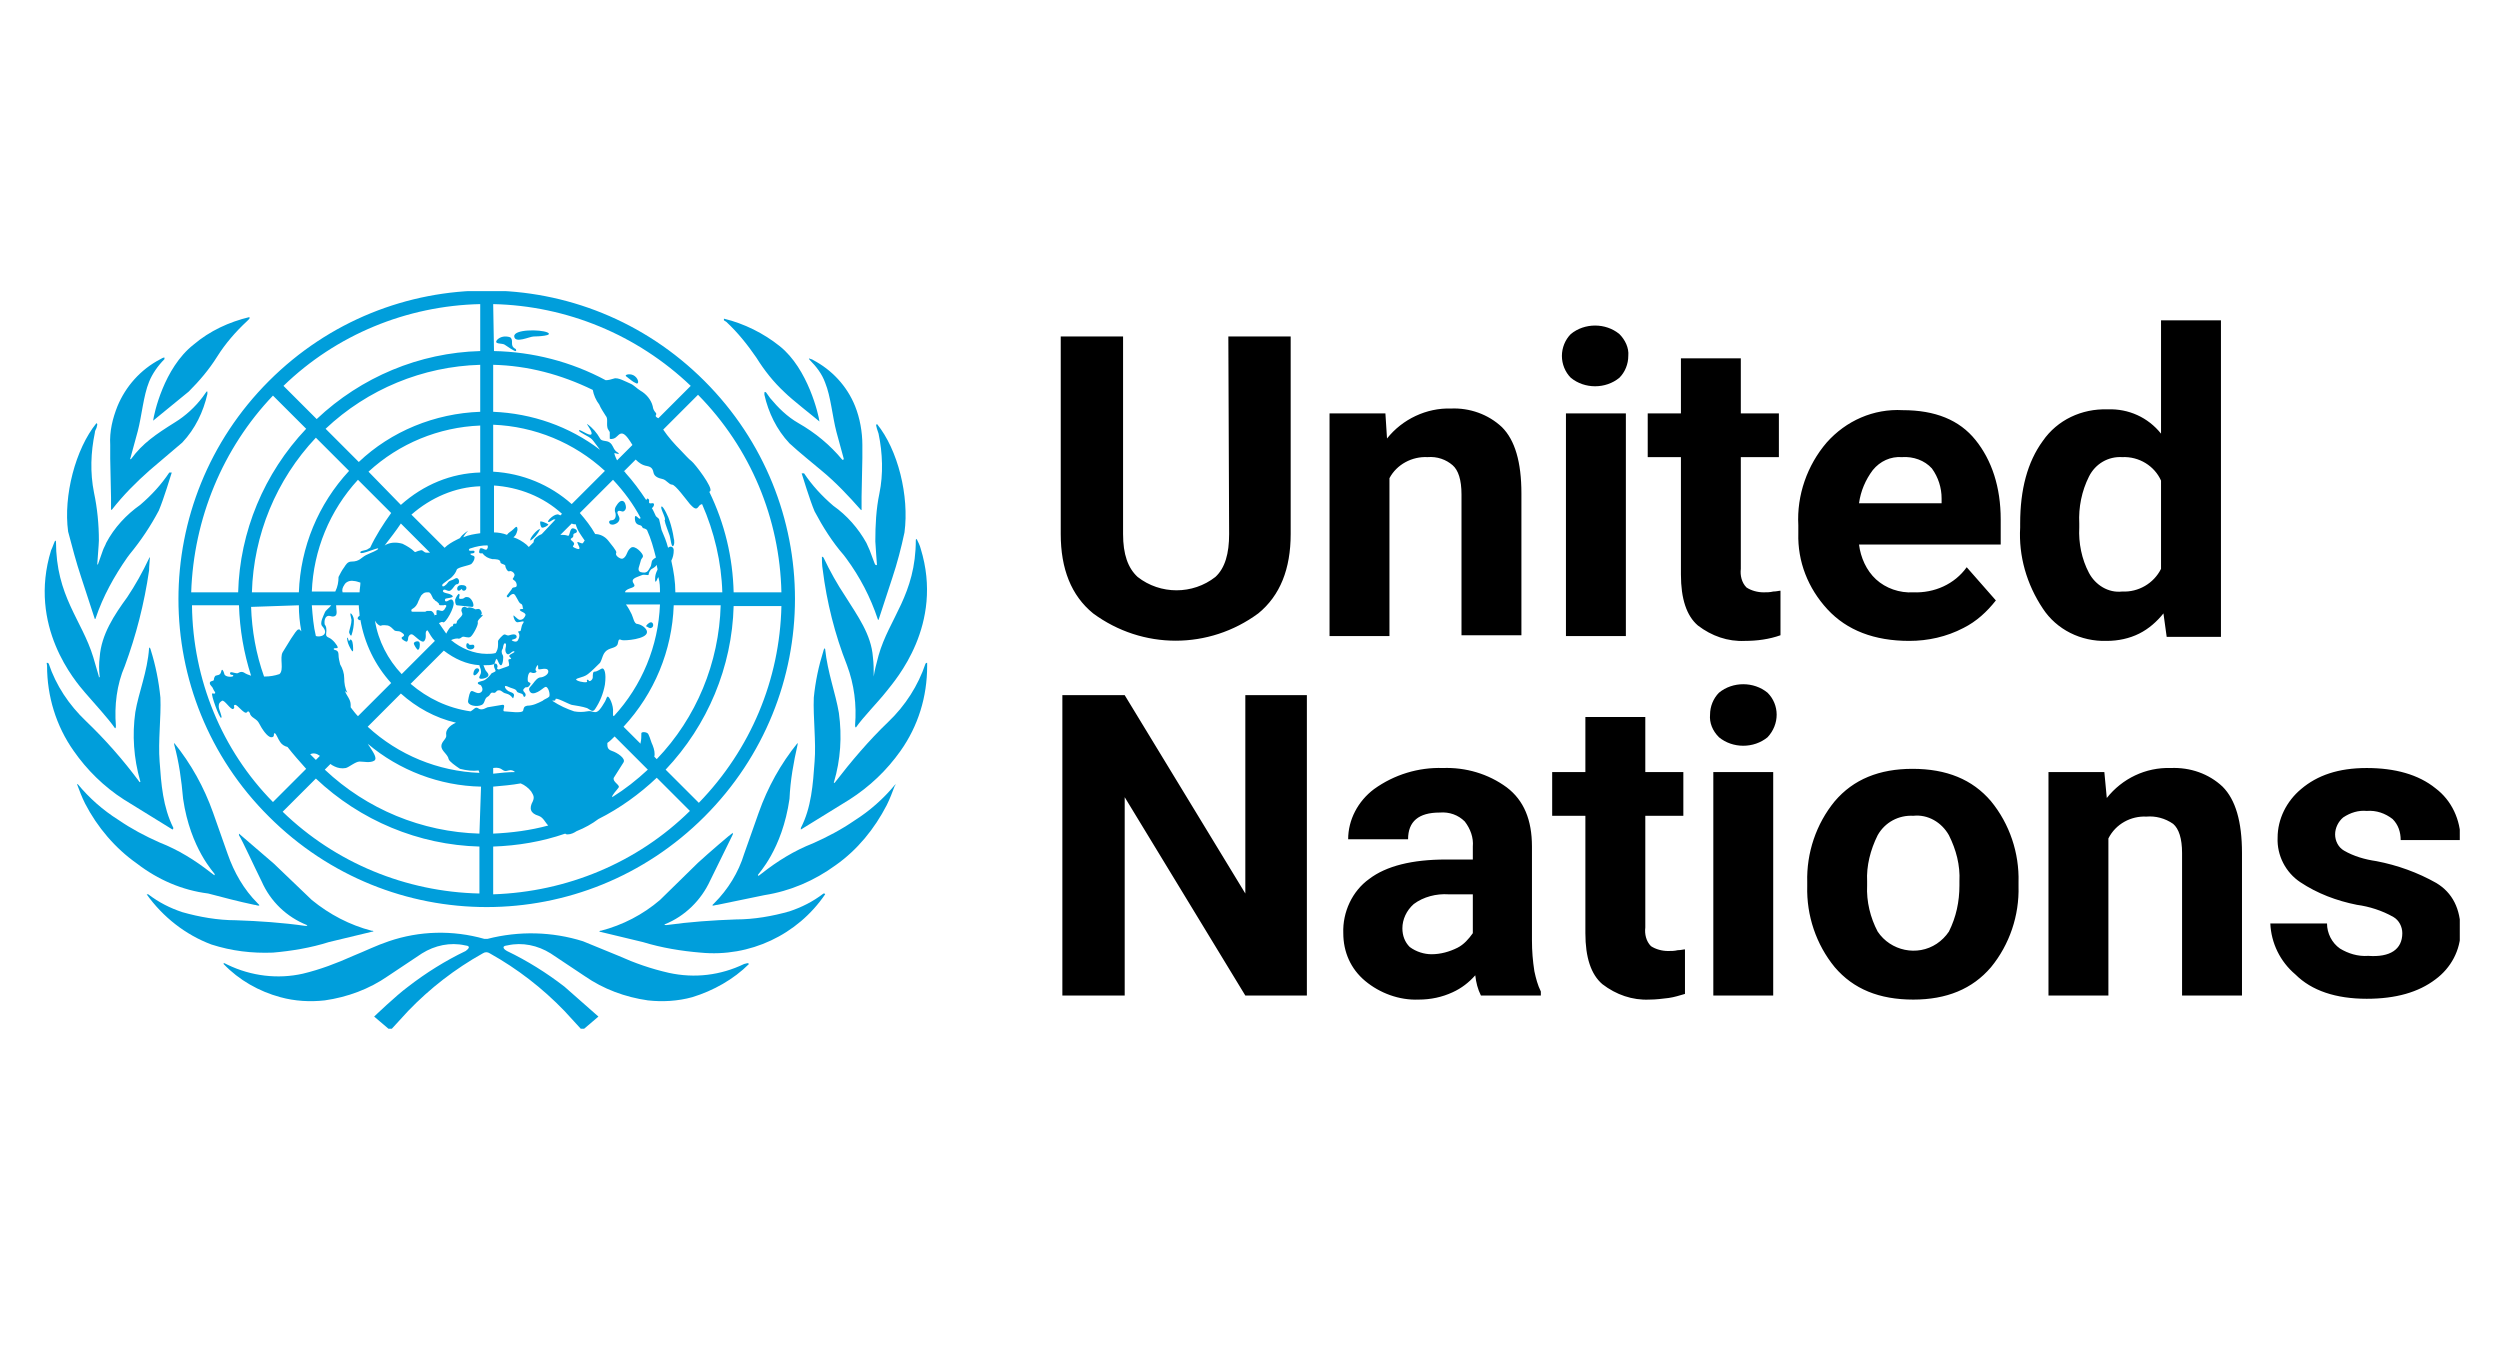 <svg width="92" height="50" viewBox="0 0 92 50" fill="none" xmlns="http://www.w3.org/2000/svg">
<g clip-path="url(#clip0_6610_14639)">
<path d="M45.203 12.383H47.497V19.653C47.497 20.934 47.109 21.917 46.305 22.573C44.487 23.913 42.044 23.913 40.227 22.573C39.422 21.917 39.035 20.934 39.035 19.653V12.383H41.329V19.653C41.329 20.398 41.508 20.904 41.865 21.232C42.7 21.887 43.892 21.887 44.726 21.232C45.083 20.904 45.232 20.368 45.232 19.653L45.203 12.383ZM52.532 16.822C51.966 16.792 51.4 17.09 51.132 17.597V23.407H48.927V15.213H50.983L51.042 16.137C51.608 15.422 52.502 15.005 53.396 15.034C54.081 15.005 54.767 15.243 55.273 15.72C55.75 16.197 55.988 17.001 55.988 18.163V23.377H53.783V18.193C53.783 17.656 53.664 17.299 53.456 17.12C53.217 16.912 52.889 16.792 52.532 16.822ZM57.478 13.098C57.478 12.8 57.597 12.502 57.806 12.293C58.312 11.876 59.087 11.876 59.593 12.293C59.802 12.502 59.951 12.8 59.921 13.098C59.921 13.396 59.802 13.694 59.593 13.902C59.087 14.319 58.312 14.319 57.806 13.902C57.597 13.694 57.478 13.396 57.478 13.098ZM59.832 15.213V23.407H57.627V15.213H59.832ZM65.522 23.377C65.105 23.526 64.658 23.585 64.211 23.585C63.586 23.615 62.99 23.407 62.483 23.019C62.066 22.662 61.858 22.036 61.858 21.142V16.822H60.636V15.213H61.858V13.187H64.062V15.213H65.463V16.822H64.062V20.934C64.033 21.172 64.092 21.44 64.271 21.619C64.45 21.738 64.688 21.798 64.897 21.798C65.016 21.798 65.135 21.798 65.254 21.768C65.373 21.768 65.463 21.738 65.522 21.738V23.377ZM73.448 22.096C73.12 22.513 72.733 22.87 72.256 23.109C71.63 23.436 70.945 23.585 70.26 23.585C68.979 23.585 67.966 23.198 67.251 22.424C66.535 21.649 66.148 20.666 66.178 19.623V19.325C66.118 18.223 66.506 17.12 67.221 16.286C67.936 15.481 68.949 15.034 70.021 15.094C71.213 15.094 72.107 15.452 72.703 16.197C73.299 16.941 73.626 17.924 73.626 19.116V20.04H68.412C68.472 20.517 68.681 20.993 69.038 21.321C69.396 21.649 69.902 21.828 70.409 21.798C71.183 21.828 71.928 21.5 72.375 20.874L73.448 22.096ZM69.992 16.822C69.575 16.792 69.187 16.971 68.919 17.299C68.651 17.656 68.472 18.073 68.412 18.52H71.451V18.342C71.451 17.954 71.332 17.567 71.094 17.239C70.826 16.941 70.409 16.792 69.992 16.822ZM79.734 23.436L79.615 22.573C79.377 22.87 79.079 23.139 78.721 23.317C78.364 23.496 77.947 23.585 77.53 23.585C76.576 23.615 75.682 23.168 75.176 22.394C74.58 21.5 74.282 20.457 74.342 19.414V19.265C74.342 18.014 74.61 17.001 75.176 16.226C75.712 15.452 76.606 15.034 77.559 15.064C78.334 15.034 79.049 15.362 79.526 15.958V11.787H81.731V23.436H79.734ZM76.517 19.414C76.487 19.98 76.606 20.576 76.874 21.083C77.112 21.53 77.589 21.828 78.096 21.768C78.692 21.798 79.258 21.47 79.526 20.934V17.686C79.287 17.15 78.721 16.792 78.096 16.822C77.589 16.792 77.112 17.061 76.874 17.537C76.606 18.073 76.487 18.669 76.517 19.265V19.414ZM48.093 25.582V36.636H45.828L41.389 29.336V36.636H39.095V25.582H41.389L45.828 32.881V25.582H48.093ZM54.498 36.636C54.379 36.397 54.32 36.159 54.29 35.891C54.051 36.159 53.783 36.367 53.456 36.516C53.068 36.695 52.651 36.785 52.204 36.785C51.489 36.814 50.774 36.546 50.238 36.099C49.702 35.652 49.433 35.027 49.433 34.341C49.404 33.567 49.761 32.792 50.387 32.345C51.013 31.868 51.966 31.63 53.217 31.63H54.2V31.153C54.23 30.826 54.111 30.498 53.903 30.23C53.664 29.991 53.336 29.872 52.979 29.902C52.204 29.902 51.817 30.23 51.817 30.885H49.612C49.612 30.17 49.97 29.485 50.566 29.038C51.31 28.502 52.204 28.233 53.098 28.263C53.932 28.233 54.767 28.472 55.452 28.978C56.078 29.455 56.376 30.17 56.376 31.153V34.609C56.376 34.997 56.405 35.354 56.465 35.742C56.524 36.01 56.584 36.248 56.703 36.487V36.636H54.498ZM52.681 35.116C53.009 35.116 53.336 35.027 53.634 34.878C53.873 34.758 54.051 34.55 54.2 34.341V32.911H53.307C52.86 32.881 52.383 33.001 52.026 33.269C51.757 33.507 51.608 33.835 51.608 34.163C51.608 34.431 51.698 34.669 51.877 34.848C52.115 35.027 52.413 35.116 52.681 35.116ZM62.007 36.576C61.798 36.636 61.619 36.695 61.411 36.725C61.172 36.755 60.934 36.785 60.696 36.785C60.07 36.814 59.474 36.606 58.968 36.218C58.55 35.861 58.342 35.235 58.342 34.341V30.021H57.12V28.412H58.342V26.386H60.547V28.412H61.947V30.021H60.547V34.133C60.517 34.371 60.577 34.639 60.755 34.818C60.934 34.937 61.172 34.997 61.381 34.997C61.5 34.997 61.619 34.997 61.739 34.967C61.858 34.967 61.947 34.937 62.007 34.937V36.576ZM62.93 26.297C62.93 25.999 63.05 25.701 63.258 25.492C63.764 25.075 64.539 25.075 65.046 25.492C65.493 25.939 65.493 26.654 65.046 27.131C64.539 27.548 63.764 27.548 63.258 27.131C63.02 26.893 62.901 26.595 62.93 26.297ZM65.254 28.412V36.636H63.05V28.412H65.254ZM66.506 32.613V32.464C66.476 31.392 66.833 30.319 67.519 29.485C68.204 28.68 69.157 28.293 70.379 28.293C71.63 28.293 72.584 28.68 73.269 29.485C73.954 30.319 74.312 31.392 74.282 32.464V32.613C74.312 33.686 73.954 34.758 73.269 35.593C72.584 36.397 71.63 36.785 70.409 36.785C69.157 36.785 68.204 36.397 67.519 35.593C66.833 34.758 66.476 33.686 66.506 32.613ZM68.71 32.434V32.584C68.681 33.179 68.83 33.775 69.098 34.282C69.575 34.997 70.558 35.205 71.273 34.729C71.451 34.609 71.6 34.461 71.72 34.282C71.988 33.745 72.107 33.179 72.107 32.584V32.434C72.137 31.839 71.988 31.273 71.72 30.736C71.451 30.259 70.945 29.962 70.409 30.021C69.872 29.991 69.366 30.259 69.098 30.736C68.83 31.273 68.681 31.868 68.71 32.434ZM78.99 30.051C78.424 30.021 77.857 30.319 77.589 30.855V36.636H75.384V28.412H77.44L77.53 29.366C78.096 28.651 78.96 28.233 79.883 28.263C80.599 28.233 81.284 28.472 81.79 28.948C82.267 29.425 82.505 30.23 82.505 31.392V36.636H80.3V31.392C80.3 30.855 80.181 30.498 79.973 30.319C79.675 30.11 79.317 30.021 78.99 30.051ZM88.405 34.341C88.405 34.103 88.285 33.865 88.077 33.745C87.66 33.507 87.183 33.358 86.736 33.298C85.991 33.15 85.276 32.881 84.65 32.464C84.114 32.107 83.787 31.481 83.816 30.826C83.816 30.14 84.144 29.485 84.68 29.038C85.276 28.531 86.051 28.263 87.094 28.263C88.136 28.263 89.001 28.502 89.626 29.008C90.222 29.455 90.55 30.17 90.55 30.915H88.345C88.345 30.617 88.256 30.349 88.047 30.14C87.779 29.932 87.451 29.813 87.094 29.842C86.796 29.813 86.498 29.902 86.23 30.081C86.051 30.23 85.932 30.468 85.932 30.706C85.932 30.945 86.051 31.183 86.259 31.302C86.617 31.511 87.034 31.63 87.451 31.69C88.226 31.839 88.971 32.107 89.656 32.494C90.252 32.852 90.55 33.447 90.55 34.252C90.55 34.967 90.192 35.623 89.626 36.04C89.001 36.516 88.166 36.755 87.094 36.755C85.962 36.755 85.068 36.457 84.472 35.861C83.906 35.384 83.578 34.699 83.548 33.984H85.634C85.634 34.341 85.812 34.699 86.111 34.907C86.408 35.086 86.766 35.205 87.153 35.176C87.958 35.235 88.405 34.937 88.405 34.341Z" fill="black"/>
<path d="M27.385 35.474C26.521 35.891 25.568 36.01 24.614 35.801C23.959 35.652 23.363 35.444 22.767 35.176L21.456 34.639C20.324 34.282 19.102 34.252 17.941 34.55H17.821C16.659 34.222 15.438 34.252 14.306 34.639C13.859 34.788 13.441 34.997 12.995 35.176C12.399 35.444 11.773 35.682 11.147 35.831C10.224 36.04 9.24 35.92 8.376 35.503L8.257 35.444C8.227 35.444 8.227 35.444 8.227 35.474C8.794 36.069 9.538 36.486 10.313 36.695C10.849 36.844 11.415 36.874 11.952 36.814C12.786 36.695 13.591 36.397 14.276 35.92L15.527 35.086C16.004 34.788 16.57 34.669 17.106 34.788C17.404 34.818 17.166 34.967 17.136 34.997C16.391 35.354 15.676 35.801 15.021 36.308C14.574 36.636 13.769 37.41 13.769 37.41L14.365 37.917L15.021 37.202C15.825 36.367 16.749 35.652 17.762 35.086C17.851 35.027 17.941 35.027 18.03 35.086C19.043 35.652 19.966 36.367 20.771 37.202L21.427 37.917L22.022 37.41L20.771 36.308C20.116 35.801 19.4 35.354 18.656 34.997C18.596 34.967 18.387 34.818 18.685 34.788C19.222 34.669 19.788 34.788 20.265 35.086L21.516 35.92C22.201 36.397 23.006 36.695 23.84 36.814C24.376 36.874 24.942 36.844 25.479 36.695C26.253 36.457 26.998 36.04 27.564 35.474C27.564 35.474 27.534 35.444 27.505 35.444L27.385 35.474ZM30.305 32.881C29.918 33.179 29.501 33.388 29.054 33.537C28.428 33.716 27.743 33.835 27.087 33.835C26.223 33.865 25.389 33.924 24.525 34.043C24.465 34.043 24.436 34.043 24.465 34.014C25.21 33.716 25.806 33.12 26.134 32.405L26.968 30.706C26.968 30.677 26.968 30.677 26.968 30.647C26.909 30.677 26.074 31.392 25.687 31.749L24.287 33.12C23.661 33.656 22.916 34.043 22.112 34.252H22.082L22.052 34.282L23.661 34.669C24.346 34.878 25.061 34.997 25.776 35.056C27.594 35.235 29.352 34.401 30.365 32.911C30.365 32.881 30.335 32.881 30.305 32.881ZM32.927 28.889C32.51 29.395 32.004 29.842 31.438 30.2C30.961 30.528 30.454 30.796 29.918 31.034C29.233 31.302 28.607 31.69 28.041 32.136L27.922 32.226C27.892 32.226 27.892 32.226 27.892 32.196C27.892 32.166 28.786 31.273 29.054 29.395C29.084 28.71 29.203 28.055 29.352 27.399C29.352 27.369 29.352 27.369 29.352 27.34C28.726 28.114 28.249 28.978 27.922 29.902L27.385 31.422C27.177 32.107 26.79 32.732 26.283 33.239L26.223 33.298V33.328C26.283 33.328 26.343 33.298 26.402 33.298L28.13 32.941C29.084 32.792 29.977 32.405 30.752 31.839C31.557 31.273 32.182 30.498 32.629 29.634C32.748 29.395 32.838 29.157 32.927 28.919C32.987 28.859 32.957 28.859 32.927 28.889ZM34.059 24.42C33.791 25.224 33.315 25.969 32.689 26.565C31.974 27.25 31.318 28.025 30.722 28.799C30.722 28.829 30.663 28.799 30.693 28.77C30.931 27.965 30.991 27.101 30.871 26.237C30.752 25.522 30.454 24.747 30.365 23.883L30.335 23.854C30.335 23.883 30.305 23.913 30.305 23.943C30.127 24.509 30.007 25.075 29.948 25.671C29.918 26.386 30.037 27.31 29.977 28.025C29.918 28.859 29.858 29.723 29.471 30.468C29.471 30.498 29.471 30.498 29.471 30.528L31.259 29.425C32.004 28.948 32.629 28.353 33.136 27.638C33.791 26.714 34.119 25.641 34.119 24.509C34.119 24.479 34.119 24.42 34.119 24.39C34.089 24.39 34.059 24.42 34.059 24.42Z" fill="#009EDB"/>
<path d="M32.153 24.896C32.182 24.896 32.182 24.896 32.153 24.896C32.153 24.658 32.153 24.42 32.123 24.181C32.063 23.347 31.557 22.662 31.11 21.947C30.812 21.5 30.544 21.023 30.305 20.517C30.305 20.517 30.276 20.487 30.246 20.487C30.246 20.546 30.246 20.815 30.276 20.964C30.424 22.155 30.722 23.347 31.169 24.479C31.437 25.194 31.527 25.939 31.467 26.684C31.467 26.744 31.467 26.744 31.497 26.773C31.765 26.386 32.301 25.85 32.629 25.433C32.957 25.016 34.745 22.99 33.881 20.189C33.851 20.07 33.791 19.951 33.732 19.831L33.702 19.861C33.702 21.887 32.719 22.751 32.331 24.122C32.242 24.45 32.182 24.688 32.153 24.896ZM32.182 20.725L32.004 20.248L31.884 19.98C31.586 19.444 31.169 18.967 30.663 18.61C30.246 18.252 29.888 17.865 29.59 17.418C29.59 17.418 29.56 17.418 29.531 17.418H29.501C29.531 17.507 29.799 18.401 29.977 18.818C30.276 19.384 30.633 19.951 31.05 20.427L31.14 20.546C31.646 21.232 32.033 21.977 32.301 22.781C32.301 22.811 32.331 22.811 32.331 22.811L32.838 21.262C33.017 20.725 33.166 20.159 33.285 19.593C33.464 18.252 33.046 16.554 32.272 15.601C32.272 15.601 32.242 15.63 32.242 15.66L32.272 15.779L32.331 15.958C32.48 16.673 32.51 17.448 32.361 18.163C32.242 18.729 32.212 19.325 32.212 19.921C32.212 20.01 32.272 20.755 32.272 20.785C32.272 20.815 32.242 20.785 32.212 20.785M29.799 13.247C30.037 13.485 30.246 13.753 30.365 14.081C30.573 14.588 30.633 15.332 30.782 15.899L31.05 16.882C31.05 16.912 31.02 16.941 30.991 16.912C30.544 16.375 30.007 15.928 29.382 15.571C28.965 15.332 28.637 15.005 28.339 14.647L28.19 14.439C28.19 14.439 28.16 14.409 28.13 14.439C28.13 14.468 28.13 14.498 28.13 14.528C28.279 15.183 28.577 15.809 29.054 16.316C29.441 16.673 29.858 17.001 30.246 17.329C30.752 17.746 31.229 18.252 31.676 18.759C31.676 18.759 31.706 18.789 31.706 18.759V18.282L31.735 16.852V16.375C31.735 15.899 31.646 15.392 31.467 14.945C31.169 14.2 30.603 13.604 29.918 13.247C29.888 13.217 29.828 13.217 29.769 13.187C29.769 13.187 29.769 13.217 29.799 13.247ZM26.73 11.846C27.147 12.234 27.505 12.681 27.832 13.157C28.13 13.634 28.458 14.051 28.875 14.439C29.143 14.707 29.948 15.332 30.156 15.511C30.127 15.273 29.739 13.575 28.696 12.74C28.101 12.264 27.385 11.906 26.64 11.727C26.64 11.757 26.64 11.757 26.64 11.787L26.73 11.846ZM10.045 35.056C10.73 34.997 11.445 34.878 12.101 34.669L13.71 34.282H13.739C13.739 34.282 13.739 34.252 13.71 34.252H13.68C12.875 34.043 12.131 33.656 11.475 33.12L10.075 31.779L8.794 30.677V30.736C8.913 30.915 9.36 31.898 9.628 32.434C9.956 33.179 10.551 33.745 11.296 34.043C11.326 34.073 11.296 34.073 11.237 34.073C10.402 33.954 9.538 33.894 8.674 33.865C8.019 33.865 7.334 33.745 6.708 33.567C6.261 33.418 5.844 33.209 5.457 32.911C5.427 32.911 5.427 32.911 5.397 32.911C5.993 33.745 6.827 34.401 7.781 34.758C8.525 34.997 9.27 35.086 10.045 35.056ZM9.36 33.298C9.419 33.298 9.449 33.328 9.538 33.328V33.298L9.479 33.239C8.972 32.732 8.615 32.107 8.376 31.422L7.84 29.902C7.512 28.978 7.036 28.114 6.41 27.34C6.41 27.369 6.41 27.369 6.41 27.399C6.589 28.055 6.678 28.71 6.738 29.395C7.006 31.243 7.9 32.136 7.9 32.166C7.9 32.196 7.9 32.226 7.87 32.196L7.751 32.107C7.185 31.66 6.559 31.273 5.874 31.004C5.337 30.766 4.831 30.498 4.354 30.17C3.788 29.813 3.282 29.366 2.864 28.859H2.835C2.924 29.098 3.013 29.336 3.133 29.574C3.58 30.438 4.235 31.213 5.039 31.779C5.814 32.375 6.708 32.762 7.661 32.881C8.227 33.03 8.794 33.179 9.36 33.298ZM4.563 29.425L6.35 30.528C6.35 30.528 6.38 30.498 6.38 30.468C5.993 29.693 5.933 28.859 5.874 28.025C5.814 27.28 5.933 26.386 5.903 25.671C5.844 25.075 5.725 24.479 5.546 23.913C5.546 23.883 5.516 23.854 5.516 23.824L5.486 23.854C5.427 24.718 5.099 25.492 4.98 26.207C4.861 27.042 4.92 27.906 5.159 28.74C5.188 28.77 5.129 28.799 5.129 28.77C4.533 27.965 3.877 27.22 3.162 26.535C2.537 25.939 2.06 25.224 1.792 24.42C1.792 24.42 1.762 24.39 1.732 24.39C1.702 24.39 1.732 24.45 1.732 24.509C1.732 25.611 2.06 26.714 2.715 27.638C3.192 28.323 3.818 28.948 4.563 29.425ZM4.235 26.803C4.265 26.773 4.265 26.773 4.265 26.714C4.205 25.969 4.295 25.194 4.593 24.509C5.01 23.377 5.308 22.215 5.486 20.993C5.486 20.844 5.516 20.576 5.516 20.517C5.486 20.517 5.486 20.517 5.486 20.546C5.248 21.053 4.98 21.53 4.682 21.977C4.205 22.632 3.728 23.347 3.669 24.181C3.639 24.42 3.639 24.658 3.669 24.896C3.669 24.896 3.669 24.926 3.639 24.926C3.639 24.926 3.639 24.926 3.639 24.896L3.431 24.181C3.013 22.811 2.06 21.947 2.06 19.921L2.03 19.891C1.971 20.01 1.941 20.129 1.881 20.248C1.017 23.049 2.775 25.075 3.133 25.492C3.49 25.91 3.967 26.416 4.235 26.803ZM2.984 21.232L3.49 22.781C3.49 22.781 3.52 22.781 3.52 22.751C3.788 21.947 4.205 21.202 4.682 20.517L4.771 20.398C5.188 19.891 5.546 19.355 5.844 18.789C6.023 18.371 6.291 17.478 6.321 17.388H6.291C6.261 17.388 6.261 17.388 6.231 17.388C5.933 17.835 5.576 18.223 5.159 18.58C4.652 18.938 4.205 19.414 3.907 19.98C3.877 20.07 3.818 20.159 3.788 20.248L3.609 20.755C3.609 20.755 3.58 20.815 3.58 20.755C3.58 20.695 3.639 20.01 3.639 19.891C3.639 19.295 3.58 18.699 3.46 18.133C3.311 17.388 3.341 16.643 3.49 15.928C3.49 15.869 3.52 15.809 3.55 15.749C3.55 15.72 3.58 15.66 3.58 15.63C3.58 15.601 3.58 15.601 3.55 15.571C2.775 16.524 2.328 18.252 2.507 19.563C2.656 20.129 2.805 20.695 2.984 21.232ZM4.056 16.882L4.086 18.312V18.759H4.116C4.533 18.223 5.01 17.746 5.516 17.299L6.708 16.286C7.185 15.779 7.483 15.154 7.632 14.498C7.632 14.468 7.632 14.439 7.632 14.409H7.602L7.453 14.617C7.185 14.975 6.827 15.303 6.44 15.541C5.725 15.988 5.248 16.316 4.831 16.882C4.801 16.912 4.771 16.912 4.801 16.852L5.069 15.869C5.218 15.303 5.278 14.558 5.486 14.051C5.606 13.753 5.814 13.455 6.052 13.217C6.052 13.187 6.052 13.187 6.052 13.157C5.993 13.157 5.963 13.187 5.903 13.217C5.159 13.604 4.622 14.23 4.324 14.945C4.146 15.392 4.026 15.869 4.056 16.375V16.882ZM5.635 15.481L6.946 14.409C7.334 14.021 7.691 13.604 7.989 13.128C8.287 12.651 8.674 12.204 9.092 11.817L9.181 11.727C9.181 11.697 9.181 11.697 9.181 11.668C8.436 11.846 7.721 12.174 7.125 12.681C6.023 13.545 5.665 15.243 5.635 15.481ZM17.613 24.718C17.702 24.599 17.494 24.509 17.434 24.718C17.374 24.926 17.523 24.867 17.613 24.718ZM19.877 19.474C19.788 19.444 19.46 19.831 19.52 19.891C19.669 19.802 19.788 19.653 19.877 19.474ZM19.937 19.414C19.996 19.444 20.205 19.325 20.175 19.295C20.145 19.265 19.877 19.146 19.877 19.206C19.877 19.325 19.907 19.384 19.937 19.414ZM23.959 23.109C24.078 23.079 24.048 22.9 23.959 22.9C23.87 22.9 23.75 23.049 23.78 23.049C23.81 23.049 23.899 23.139 23.959 23.109ZM22.499 19.146C22.41 19.146 22.38 19.235 22.469 19.295C22.559 19.325 22.618 19.295 22.678 19.265C22.737 19.235 22.797 19.176 22.797 19.087C22.797 18.997 22.678 18.878 22.737 18.818C22.797 18.759 22.886 18.848 22.946 18.818C23.006 18.789 23.035 18.729 23.035 18.669C23.035 18.61 23.006 18.431 22.886 18.431C22.767 18.431 22.648 18.669 22.648 18.669C22.618 18.729 22.618 18.818 22.648 18.878C22.678 18.997 22.648 19.146 22.499 19.146Z" fill="#009EDB"/>
<path d="M24.465 19.176C24.465 19.235 24.614 19.623 24.644 19.712C24.674 19.802 24.704 20.129 24.764 20.099C24.823 20.07 24.823 19.891 24.793 19.802C24.764 19.593 24.704 19.355 24.644 19.176C24.614 19.057 24.406 18.61 24.346 18.64C24.287 18.669 24.436 18.938 24.465 19.057C24.495 19.176 24.436 19.116 24.465 19.176ZM23.423 14.111C23.512 14.141 23.512 13.962 23.363 13.843C23.214 13.723 22.976 13.783 23.035 13.843C23.155 13.932 23.274 14.051 23.423 14.111ZM18.953 12.83C18.745 12.71 18.924 12.532 18.775 12.412C18.596 12.353 18.417 12.383 18.298 12.502C18.149 12.681 18.477 12.621 18.566 12.681C18.656 12.74 18.953 12.949 18.983 12.919C19.013 12.889 18.983 12.83 18.953 12.83ZM20.145 12.234C19.877 12.115 18.894 12.115 18.924 12.383C18.953 12.651 19.49 12.383 19.639 12.383C19.788 12.383 20.384 12.353 20.145 12.234ZM17.434 23.735C17.374 23.705 17.285 23.764 17.255 23.705C17.225 23.645 17.166 23.675 17.166 23.705C17.166 23.735 17.136 23.794 17.196 23.854C17.255 23.913 17.374 23.913 17.434 23.854C17.464 23.824 17.464 23.764 17.434 23.735ZM16.868 21.738C16.957 21.738 16.957 21.679 16.987 21.679C17.017 21.679 16.987 21.738 17.076 21.738C17.166 21.738 17.255 21.53 16.987 21.53C16.779 21.53 16.808 21.738 16.868 21.738ZM17.225 21.977C17.076 21.947 17.106 22.036 16.987 22.036C16.808 22.066 16.957 21.917 16.898 21.857C16.868 21.828 16.779 21.977 16.749 22.066C16.749 22.126 16.749 22.245 16.808 22.274L17.374 22.334C17.494 22.334 17.374 22.006 17.225 21.977ZM15.378 23.913C15.438 23.913 15.468 23.735 15.438 23.645C15.408 23.556 15.229 23.615 15.229 23.675C15.229 23.735 15.348 23.913 15.378 23.913ZM12.995 23.913C12.995 23.854 12.995 23.615 12.935 23.556C12.875 23.496 12.875 23.585 12.846 23.585C12.816 23.585 12.816 23.466 12.786 23.466C12.756 23.466 12.786 23.645 12.846 23.764C12.905 23.883 12.995 24.062 12.995 23.913ZM12.935 23.377C12.995 23.198 13.024 23.019 13.024 22.841C13.024 22.692 12.935 22.573 12.905 22.573C12.875 22.573 12.905 22.662 12.935 22.811C12.935 22.96 12.875 23.109 12.846 23.258C12.846 23.288 12.905 23.436 12.935 23.377Z" fill="#009EDB"/>
<path d="M9.896 30.051C14.335 34.49 21.486 34.49 25.925 30.051C30.365 25.611 30.365 18.461 25.925 14.021C21.486 9.582 14.335 9.582 9.896 14.021C5.457 18.461 5.457 25.641 9.896 30.051ZM7.065 22.274H8.794C8.823 23.168 8.972 24.032 9.24 24.867C9.151 24.837 9.062 24.807 8.972 24.747C8.853 24.688 8.764 24.777 8.734 24.777C8.615 24.777 8.466 24.688 8.466 24.777C8.466 24.867 8.585 24.807 8.585 24.867C8.585 24.926 8.287 24.926 8.257 24.807C8.227 24.688 8.168 24.569 8.138 24.718C8.108 24.867 7.989 24.837 7.93 24.867C7.9 24.896 7.87 24.956 7.87 25.016C7.87 25.075 7.721 25.045 7.721 25.135C7.721 25.224 7.81 25.254 7.84 25.343C7.87 25.433 7.959 25.492 7.9 25.522C7.84 25.552 7.87 25.492 7.81 25.522C7.751 25.552 8.079 26.446 8.138 26.416C8.198 26.386 8.049 26.118 8.049 25.999C8.049 25.88 8.079 25.85 8.168 25.79C8.257 25.731 8.496 26.148 8.585 26.088C8.674 26.029 8.555 25.969 8.645 25.939C8.734 25.91 9.002 26.327 9.092 26.207C9.151 26.118 9.211 26.267 9.211 26.297C9.3 26.446 9.449 26.446 9.538 26.625C9.628 26.803 9.836 27.131 9.985 27.131C10.134 27.131 10.045 26.982 10.104 26.982C10.164 26.982 10.224 27.191 10.313 27.31C10.373 27.399 10.462 27.459 10.581 27.489C10.79 27.757 11.028 28.025 11.267 28.293L10.045 29.515C8.168 27.608 7.095 25.016 7.065 22.274ZM16.927 19.802L16.808 19.861C16.63 19.951 16.481 20.04 16.361 20.159L15.14 18.938C15.855 18.312 16.749 17.924 17.672 17.895V19.623C17.464 19.653 17.255 19.682 17.047 19.772C17.106 19.653 17.225 19.533 17.225 19.533C17.225 19.533 17.017 19.653 16.927 19.802ZM16.004 22.632C16.004 22.662 16.004 22.692 16.004 22.692C16.004 22.632 15.974 22.602 15.944 22.543C15.915 22.513 15.885 22.483 15.855 22.483C15.825 22.483 15.795 22.483 15.765 22.483H15.706L15.646 22.513H15.229C15.17 22.513 15.14 22.513 15.14 22.483C15.11 22.364 15.289 22.453 15.408 22.096C15.438 22.066 15.438 22.006 15.468 21.977L15.497 21.917L15.557 21.857C15.617 21.798 15.676 21.798 15.736 21.798H15.795L15.855 21.857L15.944 22.036C15.974 22.066 16.004 22.066 16.004 22.096C16.063 22.126 16.093 22.155 16.123 22.185L16.153 22.215V22.245C16.183 22.274 16.183 22.274 16.212 22.274H16.242C16.272 22.274 16.272 22.274 16.302 22.274H16.332C16.391 22.245 16.391 22.274 16.421 22.274V22.304C16.421 22.334 16.421 22.334 16.391 22.364C16.391 22.394 16.361 22.394 16.361 22.424C16.332 22.453 16.302 22.483 16.272 22.483C16.212 22.483 16.153 22.453 16.123 22.453C16.093 22.453 16.063 22.453 16.063 22.483V22.632M12.786 25.492C12.697 25.343 12.667 25.135 12.667 24.956C12.667 24.777 12.607 24.599 12.518 24.45C12.488 24.33 12.458 24.211 12.458 24.092C12.458 23.883 12.28 23.943 12.28 23.883C12.28 23.824 12.428 23.883 12.428 23.824C12.428 23.764 12.25 23.526 12.101 23.466C11.952 23.407 12.011 23.317 12.011 23.228C12.011 23.139 12.011 23.049 11.952 22.99C11.922 22.87 11.952 22.662 12.101 22.662C12.16 22.662 12.25 22.721 12.339 22.662C12.428 22.602 12.369 22.424 12.369 22.274H13.203C13.203 22.394 13.233 22.543 13.233 22.662C13.173 22.692 13.144 22.751 13.173 22.781C13.203 22.811 13.233 22.841 13.263 22.811C13.412 23.675 13.799 24.479 14.395 25.135L13.173 26.356C13.084 26.267 12.995 26.148 12.905 26.029C12.905 25.999 12.905 25.969 12.905 25.939C12.905 25.731 12.756 25.611 12.697 25.433M11.624 23.407C11.535 23.049 11.505 22.662 11.475 22.274H12.19C12.131 22.364 11.982 22.453 11.952 22.543C11.922 22.632 11.743 22.93 11.862 23.049C12.131 23.347 11.803 23.466 11.624 23.407ZM11.773 27.816L11.624 27.965C11.565 27.906 11.475 27.816 11.415 27.757C11.535 27.697 11.654 27.727 11.773 27.816ZM13.62 20.159C13.591 20.159 13.591 20.189 13.561 20.189C13.471 20.278 13.233 20.248 13.263 20.338C13.293 20.427 13.918 20.129 13.918 20.189C13.918 20.248 13.65 20.338 13.471 20.427C13.293 20.517 13.233 20.666 12.935 20.666C12.786 20.666 12.726 20.785 12.667 20.874C12.578 20.993 12.518 21.113 12.458 21.232C12.458 21.41 12.428 21.589 12.339 21.768H11.475C11.535 20.248 12.131 18.789 13.173 17.656L14.395 18.878C14.097 19.295 13.829 19.712 13.62 20.159ZM14.752 19.265L15.825 20.338C15.795 20.338 15.765 20.338 15.706 20.338C15.587 20.338 15.587 20.248 15.497 20.248C15.319 20.278 15.289 20.338 15.259 20.308C15.14 20.189 14.991 20.099 14.812 20.01C14.604 19.951 14.395 19.951 14.216 20.04C14.186 20.04 14.186 20.07 14.157 20.07C14.365 19.802 14.574 19.533 14.752 19.265ZM13.263 21.44C13.263 21.559 13.233 21.679 13.233 21.798H12.607C12.578 21.708 12.607 21.619 12.667 21.53C12.726 21.41 12.875 21.351 13.024 21.381C13.084 21.381 13.173 21.41 13.263 21.44ZM13.799 22.841L13.859 22.93C13.918 22.99 13.978 23.049 14.037 23.019C14.097 22.99 14.246 23.019 14.276 23.019C14.365 23.049 14.425 23.109 14.484 23.168C14.544 23.258 14.663 23.198 14.752 23.258C14.842 23.317 14.931 23.377 14.812 23.436C14.693 23.496 14.931 23.615 14.961 23.615C14.991 23.615 15.021 23.556 15.021 23.466C15.021 23.436 15.08 23.317 15.17 23.347C15.259 23.377 15.527 23.705 15.617 23.585C15.706 23.466 15.646 23.317 15.676 23.258C15.676 23.228 15.706 23.198 15.736 23.198C15.825 23.347 15.885 23.466 16.004 23.585L14.782 24.807C14.276 24.271 13.918 23.585 13.799 22.841ZM14.752 18.58L13.561 17.358C14.693 16.316 16.153 15.72 17.672 15.66V17.388C16.6 17.418 15.587 17.835 14.752 18.58ZM13.203 17.001L11.982 15.779C13.531 14.319 15.557 13.485 17.672 13.425V15.154C16.004 15.213 14.395 15.869 13.203 17.001ZM12.846 17.329C11.713 18.55 11.058 20.129 10.998 21.798H9.27C9.33 19.682 10.164 17.656 11.624 16.107L12.846 17.329ZM10.998 22.274C10.998 22.602 11.028 22.9 11.088 23.228C11.058 23.228 11.058 23.139 10.969 23.168C10.879 23.198 10.551 23.764 10.402 24.003C10.283 24.211 10.462 24.658 10.283 24.807C10.104 24.867 9.926 24.896 9.747 24.896H9.717C9.419 24.062 9.27 23.198 9.24 22.334L10.998 22.274ZM17.643 32.881C14.931 32.822 12.339 31.749 10.402 29.872L11.624 28.651C13.263 30.2 15.408 31.094 17.643 31.153V32.881ZM17.643 30.677C15.527 30.617 13.501 29.783 11.952 28.323L12.16 28.114C12.19 28.144 12.25 28.174 12.309 28.204C12.428 28.263 12.578 28.293 12.726 28.263C12.846 28.233 13.084 28.025 13.233 28.025C13.382 28.025 13.62 28.084 13.769 27.995C13.918 27.906 13.68 27.608 13.591 27.459C13.561 27.429 13.561 27.399 13.531 27.369C14.693 28.353 16.183 28.919 17.702 28.948L17.643 30.677ZM17.643 28.442C16.123 28.382 14.663 27.787 13.531 26.744L14.752 25.522C15.319 26.029 16.004 26.416 16.779 26.595C16.51 26.714 16.391 26.893 16.421 27.042C16.451 27.191 16.242 27.28 16.242 27.459C16.242 27.638 16.481 27.757 16.51 27.936C16.54 28.025 16.749 28.174 16.927 28.293C17.166 28.353 17.404 28.382 17.613 28.353L17.643 28.442ZM17.583 26.058C17.494 25.999 17.434 26.118 17.315 26.178C16.481 26.058 15.736 25.701 15.11 25.165L16.332 23.943C16.719 24.241 17.166 24.45 17.643 24.479C17.643 24.539 17.702 24.599 17.702 24.718C17.702 24.837 17.613 24.896 17.643 24.956C17.672 25.016 17.941 24.956 17.97 24.867C18 24.777 17.881 24.718 17.851 24.628C17.821 24.569 17.821 24.539 17.791 24.479H17.881C17.97 24.479 18.06 24.479 18.149 24.45C18.179 24.45 18.209 24.42 18.209 24.39C18.209 24.36 18.238 24.33 18.238 24.301C18.238 24.271 18.268 24.271 18.268 24.241L18.298 24.271C18.328 24.33 18.387 24.509 18.447 24.479C18.507 24.45 18.536 24.181 18.507 24.122C18.447 24.032 18.447 23.943 18.507 23.854C18.507 23.824 18.536 23.645 18.596 23.675C18.656 23.705 18.596 23.854 18.596 23.913C18.596 24.003 18.656 24.122 18.745 24.062C18.805 24.032 18.864 23.943 18.924 23.973C18.983 24.003 18.775 24.062 18.745 24.122C18.715 24.181 18.834 24.211 18.805 24.241C18.775 24.271 18.745 24.241 18.715 24.271C18.685 24.301 18.775 24.479 18.715 24.509C18.656 24.539 18.447 24.599 18.387 24.628C18.328 24.658 18.268 24.599 18.298 24.569C18.328 24.539 18.298 24.42 18.238 24.42C18.179 24.42 18.179 24.45 18.179 24.509C18.179 24.569 18.238 24.658 18.238 24.688C18.238 24.718 18.149 24.747 18.09 24.777C18.03 24.867 17.941 24.956 17.851 25.016C17.762 25.075 17.583 25.075 17.583 25.135C17.583 25.194 17.672 25.194 17.702 25.224C17.762 25.314 17.791 25.433 17.672 25.492C17.553 25.552 17.404 25.403 17.345 25.433C17.285 25.463 17.255 25.611 17.225 25.79C17.196 25.969 17.553 26.029 17.732 25.939C17.851 25.88 17.821 25.701 17.941 25.641C18.06 25.582 18.03 25.463 18.149 25.492C18.268 25.522 18.238 25.403 18.358 25.403C18.477 25.403 18.477 25.492 18.626 25.522C18.864 25.582 18.864 25.761 18.894 25.671C18.924 25.582 18.953 25.522 18.775 25.463C18.596 25.403 18.507 25.194 18.656 25.254C18.834 25.343 18.983 25.343 19.013 25.433C19.043 25.522 19.222 25.492 19.252 25.582C19.281 25.731 19.4 25.582 19.311 25.492C19.222 25.403 19.252 25.373 19.311 25.314C19.371 25.254 19.4 25.343 19.49 25.224C19.579 25.105 19.46 25.135 19.43 25.075C19.4 25.016 19.43 24.688 19.549 24.747C19.669 24.807 19.788 24.718 19.728 24.688C19.669 24.658 19.758 24.479 19.788 24.479C19.818 24.479 19.788 24.599 19.818 24.628C19.847 24.658 20.145 24.539 20.175 24.688C20.205 24.837 19.966 24.926 19.907 24.926C19.788 24.926 19.698 25.045 19.609 25.165C19.52 25.284 19.43 25.314 19.49 25.433C19.549 25.552 19.669 25.522 19.788 25.463C19.907 25.403 19.996 25.314 20.056 25.284C20.175 25.224 20.265 25.582 20.205 25.641C20.145 25.701 20.026 25.731 19.966 25.79C19.788 25.88 19.609 25.969 19.4 25.969C19.281 25.999 19.281 26.029 19.252 26.148C19.222 26.267 18.685 26.178 18.566 26.178C18.447 26.178 18.656 25.91 18.477 25.939C18.298 25.969 18.119 25.999 17.941 26.029C17.911 26.029 17.732 26.178 17.583 26.058ZM19.162 28.829C19.311 28.889 19.46 29.008 19.549 29.127C19.639 29.276 19.669 29.336 19.609 29.485C19.46 29.753 19.52 29.932 19.818 30.021C19.996 30.081 20.056 30.259 20.175 30.379C19.52 30.557 18.834 30.647 18.149 30.677V28.948C18.477 28.919 18.834 28.889 19.162 28.829ZM18.149 28.472V28.263C18.536 28.204 18.447 28.442 18.715 28.353C18.805 28.323 18.894 28.353 18.953 28.412C18.685 28.412 18.417 28.442 18.149 28.472ZM18.149 32.911V31.153C19.043 31.123 19.937 30.975 20.801 30.677C20.831 30.706 20.86 30.706 20.89 30.706C21.009 30.706 21.128 30.647 21.218 30.587C21.516 30.468 21.784 30.319 22.022 30.14C22.797 29.753 23.542 29.217 24.168 28.621L25.389 29.842C23.453 31.749 20.86 32.822 18.149 32.911ZM22.976 17.329L23.393 16.912C23.512 17.031 23.631 17.12 23.81 17.15C23.959 17.18 24.019 17.239 24.048 17.388C24.078 17.537 24.227 17.597 24.376 17.627C24.525 17.656 24.614 17.835 24.734 17.835C24.853 17.835 25.24 18.371 25.389 18.55C25.479 18.64 25.598 18.789 25.687 18.669C25.776 18.55 25.776 18.58 25.836 18.55C26.283 19.563 26.551 20.695 26.581 21.798H24.853C24.853 21.41 24.793 21.023 24.704 20.636C24.764 20.517 24.793 20.398 24.793 20.248C24.793 20.129 24.674 20.07 24.585 20.159C24.525 19.921 24.436 19.712 24.346 19.504C24.317 19.384 24.287 19.235 24.257 19.116C24.257 19.087 24.197 19.057 24.138 18.997C24.078 18.878 24.048 18.789 23.989 18.699C24.078 18.64 24.108 18.491 23.989 18.52C23.81 18.55 23.929 18.431 23.87 18.371C23.81 18.312 23.81 18.371 23.78 18.401C23.542 18.044 23.303 17.716 23.006 17.388C23.006 17.388 23.006 17.388 23.006 17.358C22.946 17.358 22.946 17.329 22.976 17.329ZM24.019 27.429C23.959 27.31 23.929 27.161 23.87 27.042C23.84 26.922 23.602 26.922 23.602 26.982C23.602 27.101 23.602 27.22 23.572 27.34V27.369L22.946 26.744C24.078 25.522 24.734 23.943 24.793 22.274H26.521C26.462 24.39 25.628 26.416 24.168 27.936L24.078 27.846C24.108 27.727 24.078 27.578 24.019 27.429ZM22.588 28.621C22.678 28.472 22.857 28.204 22.946 28.055C23.035 27.906 22.708 27.697 22.529 27.638C22.35 27.578 22.35 27.489 22.35 27.34C22.439 27.28 22.529 27.191 22.618 27.101L23.84 28.323C23.423 28.71 23.006 29.038 22.529 29.336C22.499 29.276 22.708 29.068 22.767 28.978C22.827 28.889 22.529 28.77 22.588 28.621ZM23.333 21.5C23.184 21.291 23.393 21.262 23.602 21.172C23.721 21.113 23.87 21.202 23.87 21.142C23.87 21.083 23.929 20.964 23.989 20.934C24.048 20.904 24.138 20.844 24.168 20.785C24.168 20.844 24.197 20.904 24.197 20.964C24.138 21.083 24.108 21.172 24.108 21.291C24.108 21.381 24.108 21.5 24.197 21.291C24.197 21.262 24.227 21.262 24.227 21.232C24.287 21.44 24.287 21.619 24.287 21.798H23.006C23.006 21.798 23.006 21.798 23.006 21.768C23.095 21.619 23.423 21.649 23.333 21.5ZM23.572 19.057C23.572 19.057 23.572 19.087 23.542 19.087C23.512 19.116 23.363 18.878 23.363 19.057C23.363 19.235 23.423 19.295 23.542 19.325C23.661 19.355 23.602 19.414 23.691 19.444C23.721 19.444 23.78 19.474 23.81 19.504C23.959 19.831 24.048 20.159 24.138 20.517C24.078 20.547 24.048 20.576 24.019 20.606C23.959 20.666 23.989 20.785 23.929 20.874C23.84 21.023 23.81 21.113 23.572 21.053C23.423 20.993 23.542 20.815 23.572 20.666C23.602 20.517 23.661 20.547 23.661 20.457C23.661 20.368 23.363 20.04 23.214 20.159C23.065 20.278 23.095 20.398 22.976 20.517C22.916 20.576 22.857 20.576 22.767 20.517C22.678 20.457 22.648 20.398 22.678 20.338C22.708 20.278 22.469 20.01 22.38 19.891C22.261 19.742 22.082 19.653 21.903 19.653C21.754 19.384 21.546 19.116 21.337 18.878L22.559 17.656C22.976 18.103 23.303 18.55 23.572 19.057ZM21.516 19.891L21.456 19.98C21.427 20.04 21.277 19.921 21.248 19.951C21.218 19.98 21.456 20.278 21.218 20.189C20.98 20.099 21.128 20.099 21.128 20.01C21.128 19.921 20.92 19.861 21.039 19.802C21.158 19.742 21.039 19.653 21.158 19.623C21.277 19.593 21.248 19.474 21.099 19.444C20.95 19.414 20.98 19.772 20.89 19.712C20.801 19.682 20.711 19.682 20.622 19.682L21.039 19.265C21.099 19.295 21.128 19.295 21.188 19.295C21.248 19.533 21.397 19.712 21.516 19.891ZM21.039 25.939C21.218 25.969 21.427 25.999 21.605 26.058C21.724 26.118 21.814 26.237 21.903 26.088C22.082 25.82 22.201 25.522 22.261 25.194C22.32 24.747 22.231 24.599 22.171 24.599C22.112 24.599 21.993 24.718 21.873 24.718C21.814 24.718 21.814 24.837 21.814 24.926C21.814 25.016 21.695 25.105 21.665 25.045C21.635 24.986 21.575 25.016 21.605 25.075C21.635 25.135 21.367 25.105 21.248 25.045C21.069 24.956 21.456 24.956 21.635 24.807C21.784 24.688 21.933 24.539 22.082 24.39C22.171 24.241 22.171 24.062 22.32 23.943C22.469 23.824 22.708 23.854 22.737 23.675C22.767 23.496 22.797 23.526 22.886 23.556C22.976 23.585 23.81 23.526 23.81 23.258C23.81 23.139 23.631 22.99 23.453 22.96C23.333 22.96 23.303 22.721 23.244 22.602C23.184 22.483 23.125 22.364 23.035 22.245H24.287C24.227 23.764 23.631 25.224 22.588 26.356L22.559 26.327V26.207C22.588 25.969 22.41 25.582 22.35 25.641C22.291 25.701 22.35 25.701 22.171 25.969C22.112 26.058 22.022 26.207 21.903 26.207C21.784 26.207 21.784 26.148 21.605 26.178C21.456 26.207 21.277 26.207 21.128 26.178C20.86 26.088 20.592 25.969 20.324 25.79C20.354 25.761 20.443 25.82 20.443 25.731C20.443 25.641 20.92 25.91 21.039 25.939ZM25.717 29.544L24.495 28.323C26.045 26.684 26.939 24.539 26.998 22.304H28.756C28.696 25.016 27.624 27.578 25.717 29.544ZM28.756 21.798H26.998C26.968 20.517 26.67 19.265 26.104 18.103L26.134 18.073C26.253 17.954 25.568 17.061 25.449 16.971C25.33 16.882 25.21 16.733 25.061 16.584C24.823 16.345 24.585 16.077 24.406 15.809L25.687 14.528C27.624 16.494 28.696 19.087 28.756 21.798ZM18.149 11.191C20.86 11.251 23.453 12.323 25.419 14.2L24.227 15.392C24.168 15.362 24.108 15.332 24.138 15.273C24.197 15.183 24.048 15.183 24.019 14.945C23.959 14.707 23.78 14.498 23.572 14.379C23.423 14.29 23.333 14.17 23.184 14.111C23.035 14.051 22.737 13.873 22.588 13.932C22.499 13.962 22.38 13.992 22.291 13.992C21.009 13.306 19.609 12.949 18.179 12.919L18.149 11.191ZM18.149 13.425C19.43 13.455 20.652 13.783 21.814 14.349C21.844 14.528 21.933 14.736 22.052 14.886C22.112 15.034 22.201 15.154 22.291 15.303C22.38 15.392 22.32 15.571 22.35 15.72C22.35 15.779 22.41 15.839 22.439 15.899C22.439 15.988 22.439 16.047 22.439 16.137C22.439 16.167 22.559 16.167 22.648 16.107C22.737 16.047 22.797 15.928 22.916 15.958C23.035 15.988 23.184 16.226 23.274 16.375L22.708 16.941C22.648 16.822 22.588 16.673 22.618 16.673C22.648 16.673 22.708 16.703 22.737 16.703C22.857 16.703 22.648 16.614 22.648 16.584C22.559 16.494 22.559 16.375 22.439 16.286C22.32 16.196 22.142 16.256 22.082 16.137C21.963 15.928 21.814 15.749 21.605 15.601C21.575 15.601 21.844 15.928 21.754 15.988C21.665 16.047 21.337 15.779 21.307 15.839C21.277 15.899 21.665 16.047 21.784 16.167C21.844 16.226 21.963 16.405 22.082 16.554C20.95 15.69 19.579 15.213 18.149 15.154V13.425ZM18.149 15.63C19.669 15.69 21.128 16.286 22.261 17.329L21.039 18.55C20.235 17.835 19.222 17.418 18.149 17.358V15.63ZM18.149 17.865C19.102 17.924 19.996 18.282 20.682 18.908L20.622 18.967L20.562 18.938C20.413 18.878 20.116 19.176 20.175 19.206C20.235 19.235 20.354 19.087 20.413 19.116H20.443L19.937 19.653C19.788 19.712 19.639 19.831 19.639 19.921C19.639 19.921 19.639 19.921 19.639 19.951L19.46 20.129L19.371 20.04C19.222 19.921 19.073 19.831 18.894 19.772C18.983 19.712 19.013 19.623 19.043 19.504C19.043 19.325 18.983 19.384 18.894 19.474C18.805 19.563 18.715 19.593 18.656 19.682C18.507 19.623 18.328 19.593 18.179 19.593V17.865H18.149ZM17.941 20.07C17.97 20.129 17.941 20.189 17.911 20.219C17.851 20.278 17.672 20.07 17.643 20.248C17.583 20.427 17.762 20.338 17.762 20.368C17.851 20.487 17.97 20.547 18.119 20.576C18.238 20.576 18.417 20.576 18.417 20.695C18.417 20.755 18.566 20.755 18.596 20.815C18.596 20.904 18.685 21.053 18.745 21.023C18.805 20.993 18.894 21.053 18.924 21.113C18.953 21.172 18.924 21.202 18.894 21.262C18.805 21.351 18.983 21.321 19.013 21.5C19.043 21.679 18.864 21.559 18.834 21.679C18.775 21.768 18.715 21.828 18.656 21.917C18.626 21.947 18.685 22.006 18.715 21.977C18.745 21.947 18.805 21.857 18.894 21.857C18.983 21.857 19.073 22.185 19.162 22.215C19.252 22.245 19.222 22.364 19.252 22.394C19.281 22.424 19.102 22.394 19.132 22.453C19.162 22.513 19.341 22.543 19.341 22.632C19.311 22.721 19.252 22.811 19.132 22.811C19.043 22.811 18.894 22.602 18.894 22.662C18.894 22.721 18.953 22.9 19.043 22.9C19.132 22.9 19.341 22.811 19.252 22.93C19.162 23.049 19.192 23.228 19.132 23.228C19.073 23.228 19.043 23.228 19.102 23.317C19.132 23.407 19.102 23.496 19.043 23.585C18.983 23.645 18.834 23.585 18.834 23.556C18.834 23.526 19.013 23.526 19.013 23.436C19.013 23.347 18.924 23.317 18.745 23.377C18.656 23.407 18.626 23.347 18.566 23.347C18.507 23.347 18.328 23.556 18.328 23.585C18.328 23.615 18.328 23.675 18.328 23.735C18.328 23.854 18.298 23.943 18.238 24.032C18.119 24.062 18.03 24.062 17.911 24.062C17.434 24.062 16.957 23.854 16.6 23.556C16.659 23.526 16.749 23.496 16.838 23.496C16.927 23.526 16.957 23.466 17.017 23.436C17.076 23.407 17.225 23.496 17.315 23.436C17.404 23.377 17.613 22.99 17.583 22.9C17.553 22.811 17.791 22.662 17.762 22.632C17.732 22.602 17.702 22.662 17.702 22.632C17.702 22.602 17.762 22.602 17.702 22.483C17.643 22.364 17.553 22.424 17.494 22.424C17.404 22.364 17.255 22.334 17.225 22.364C17.196 22.394 17.106 22.304 17.076 22.334C17.047 22.334 16.987 22.364 16.987 22.424C16.957 22.483 17.017 22.543 17.017 22.602C16.987 22.721 16.808 22.811 16.808 22.9C16.808 22.99 16.719 22.93 16.689 22.96C16.659 22.99 16.689 23.049 16.63 23.049C16.57 23.049 16.481 23.198 16.421 23.317C16.332 23.198 16.242 23.049 16.153 22.93C16.212 22.9 16.272 22.87 16.302 22.9C16.391 22.96 16.749 22.334 16.689 22.155C16.63 21.977 16.54 22.096 16.451 22.126C16.361 22.155 16.361 22.066 16.391 22.036C16.421 22.006 16.808 22.006 16.6 21.887C16.51 21.828 16.272 21.828 16.302 21.738C16.332 21.649 16.451 21.738 16.481 21.738C16.63 21.798 16.719 21.5 16.808 21.5C16.957 21.5 16.898 21.202 16.749 21.291C16.6 21.381 16.54 21.351 16.481 21.44C16.421 21.53 16.272 21.649 16.272 21.53C16.272 21.47 16.6 21.291 16.659 21.202C16.719 21.142 16.779 21.053 16.808 20.964C16.838 20.874 17.255 20.815 17.345 20.755C17.404 20.695 17.464 20.606 17.464 20.517C17.464 20.427 17.345 20.457 17.315 20.398C17.285 20.338 17.464 20.398 17.464 20.308C17.464 20.219 17.315 20.308 17.255 20.248C17.255 20.219 17.255 20.219 17.285 20.189C17.553 20.099 17.732 20.07 17.941 20.07H18H17.941ZM17.672 11.191V12.919C15.438 12.979 13.293 13.873 11.654 15.422L10.432 14.2C12.369 12.323 14.961 11.251 17.672 11.191ZM10.045 14.558L11.267 15.779C9.717 17.418 8.823 19.563 8.764 21.798H7.036C7.125 19.087 8.198 16.494 10.045 14.558Z" fill="#009EDB"/>
</g>
<defs>
<clipPath id="clip0_6610_14639">
<rect width="88.877" height="27.143" fill="white" transform="translate(1.643 10.714)"/>
</clipPath>
</defs>
</svg>
